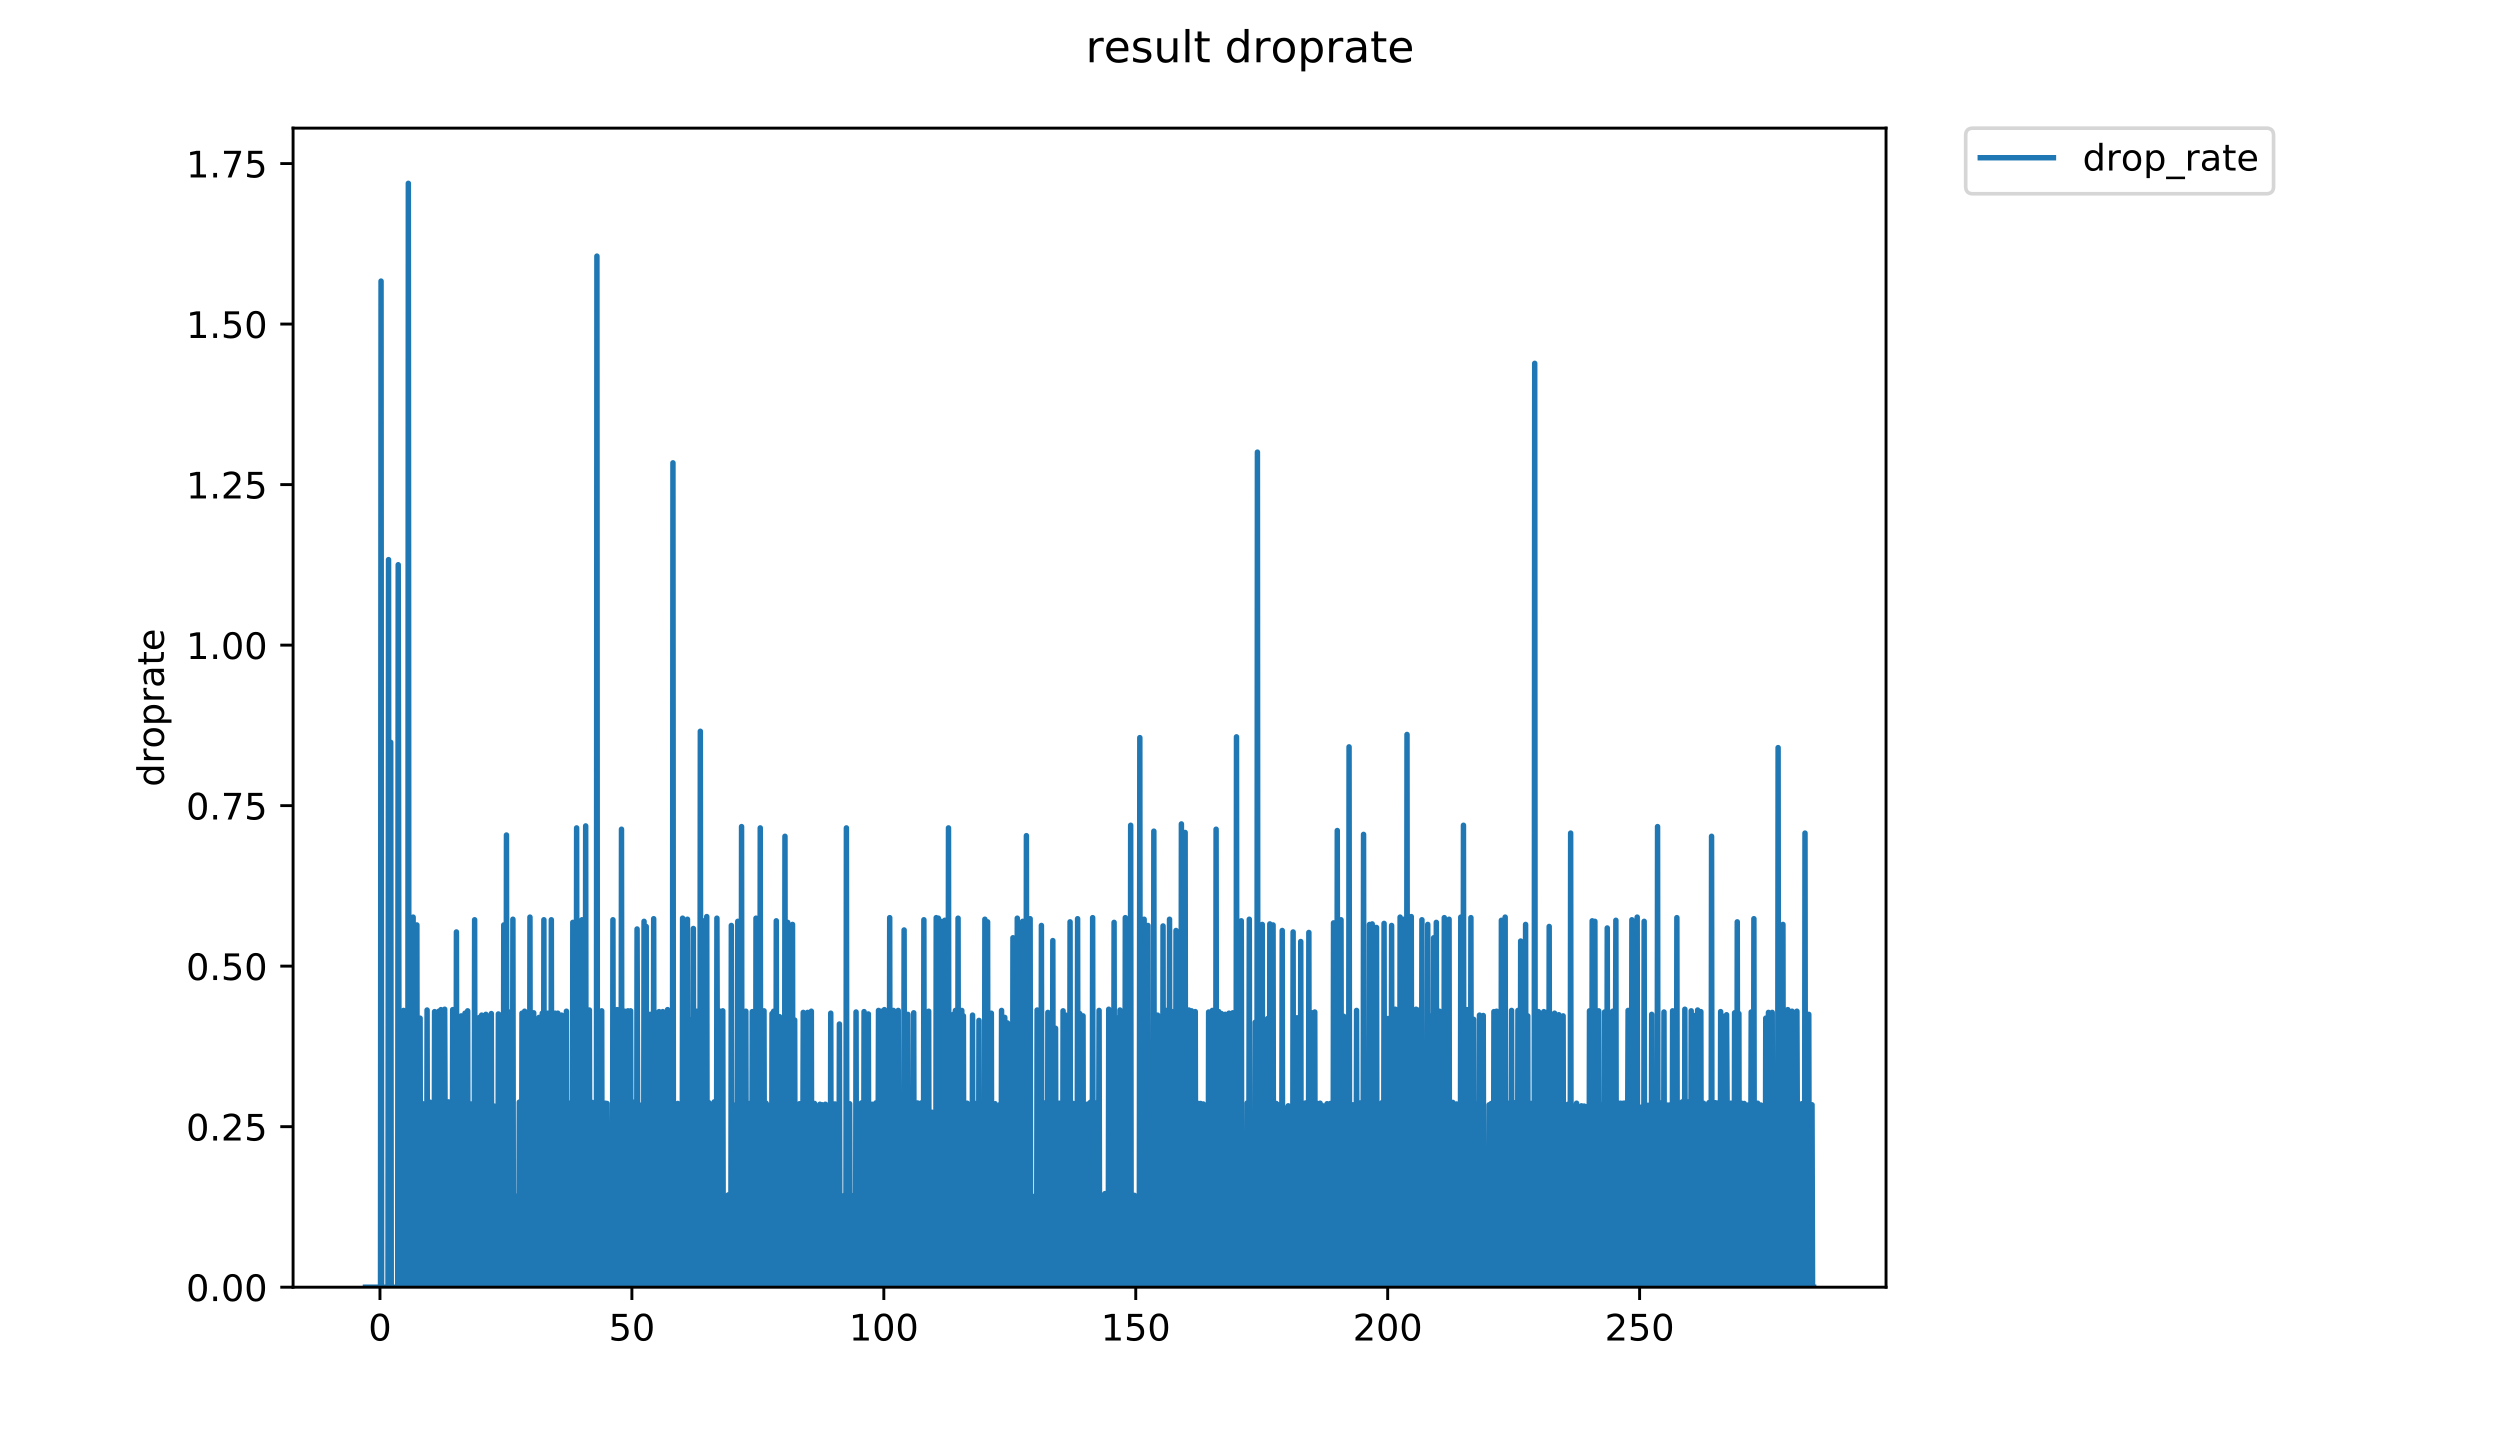 <?xml version="1.0" encoding="utf-8" standalone="no"?>
<!DOCTYPE svg PUBLIC "-//W3C//DTD SVG 1.1//EN"
  "http://www.w3.org/Graphics/SVG/1.1/DTD/svg11.dtd">
<!-- Created with matplotlib (https://matplotlib.org/) -->
<svg height="396pt" version="1.1" viewBox="0 0 684 396" width="684pt" xmlns="http://www.w3.org/2000/svg" xmlns:xlink="http://www.w3.org/1999/xlink">
 <defs>
  <style type="text/css">
*{stroke-linecap:butt;stroke-linejoin:round;}
  </style>
 </defs>
 <g id="figure_1">
  <g id="patch_1">
   <path d="M 0 396 
L 684 396 
L 684 0 
L 0 0 
z
" style="fill:#ffffff;"/>
  </g>
  <g id="axes_1">
   <g id="patch_2">
    <path d="M 80.186 352.174 
L 516.019 352.174 
L 516.019 35.062 
L 80.186 35.062 
z
" style="fill:#ffffff;"/>
   </g>
   <g id="matplotlib.axis_1">
    <g id="xtick_1">
     <g id="line2d_1">
      <defs>
       <path d="M 0 0 
L 0 3.5 
" id="m724839c7b9" style="stroke:#000000;stroke-width:0.8;"/>
      </defs>
      <g>
       <use style="stroke:#000000;stroke-width:0.8;" x="103.959" xlink:href="#m724839c7b9" y="352.174"/>
      </g>
     </g>
     <g id="text_1">
      <!-- 0 -->
      <defs>
       <path d="M 31.781 66.406 
Q 24.172 66.406 20.328 58.906 
Q 16.5 51.422 16.5 36.375 
Q 16.5 21.391 20.328 13.891 
Q 24.172 6.391 31.781 6.391 
Q 39.453 6.391 43.281 13.891 
Q 47.125 21.391 47.125 36.375 
Q 47.125 51.422 43.281 58.906 
Q 39.453 66.406 31.781 66.406 
z
M 31.781 74.219 
Q 44.047 74.219 50.516 64.516 
Q 56.984 54.828 56.984 36.375 
Q 56.984 17.969 50.516 8.266 
Q 44.047 -1.422 31.781 -1.422 
Q 19.531 -1.422 13.062 8.266 
Q 6.594 17.969 6.594 36.375 
Q 6.594 54.828 13.062 64.516 
Q 19.531 74.219 31.781 74.219 
z
" id="DejaVuSans-48"/>
      </defs>
      <g transform="translate(100.778 366.773)scale(0.1 -0.1)">
       <use xlink:href="#DejaVuSans-48"/>
      </g>
     </g>
    </g>
    <g id="xtick_2">
     <g id="line2d_2">
      <g>
       <use style="stroke:#000000;stroke-width:0.8;" x="172.886" xlink:href="#m724839c7b9" y="352.174"/>
      </g>
     </g>
     <g id="text_2">
      <!-- 50 -->
      <defs>
       <path d="M 10.797 72.906 
L 49.516 72.906 
L 49.516 64.594 
L 19.828 64.594 
L 19.828 46.734 
Q 21.969 47.469 24.109 47.828 
Q 26.266 48.188 28.422 48.188 
Q 40.625 48.188 47.75 41.5 
Q 54.891 34.812 54.891 23.391 
Q 54.891 11.625 47.562 5.094 
Q 40.234 -1.422 26.906 -1.422 
Q 22.312 -1.422 17.547 -0.641 
Q 12.797 0.141 7.719 1.703 
L 7.719 11.625 
Q 12.109 9.234 16.797 8.062 
Q 21.484 6.891 26.703 6.891 
Q 35.156 6.891 40.078 11.328 
Q 45.016 15.766 45.016 23.391 
Q 45.016 31 40.078 35.438 
Q 35.156 39.891 26.703 39.891 
Q 22.75 39.891 18.812 39.016 
Q 14.891 38.141 10.797 36.281 
z
" id="DejaVuSans-53"/>
      </defs>
      <g transform="translate(166.524 366.773)scale(0.1 -0.1)">
       <use xlink:href="#DejaVuSans-53"/>
       <use x="63.623" xlink:href="#DejaVuSans-48"/>
      </g>
     </g>
    </g>
    <g id="xtick_3">
     <g id="line2d_3">
      <g>
       <use style="stroke:#000000;stroke-width:0.8;" x="241.814" xlink:href="#m724839c7b9" y="352.174"/>
      </g>
     </g>
     <g id="text_3">
      <!-- 100 -->
      <defs>
       <path d="M 12.406 8.297 
L 28.516 8.297 
L 28.516 63.922 
L 10.984 60.406 
L 10.984 69.391 
L 28.422 72.906 
L 38.281 72.906 
L 38.281 8.297 
L 54.391 8.297 
L 54.391 0 
L 12.406 0 
z
" id="DejaVuSans-49"/>
      </defs>
      <g transform="translate(232.27 366.773)scale(0.1 -0.1)">
       <use xlink:href="#DejaVuSans-49"/>
       <use x="63.623" xlink:href="#DejaVuSans-48"/>
       <use x="127.246" xlink:href="#DejaVuSans-48"/>
      </g>
     </g>
    </g>
    <g id="xtick_4">
     <g id="line2d_4">
      <g>
       <use style="stroke:#000000;stroke-width:0.8;" x="310.741" xlink:href="#m724839c7b9" y="352.174"/>
      </g>
     </g>
     <g id="text_4">
      <!-- 150 -->
      <g transform="translate(301.197 366.773)scale(0.1 -0.1)">
       <use xlink:href="#DejaVuSans-49"/>
       <use x="63.623" xlink:href="#DejaVuSans-53"/>
       <use x="127.246" xlink:href="#DejaVuSans-48"/>
      </g>
     </g>
    </g>
    <g id="xtick_5">
     <g id="line2d_5">
      <g>
       <use style="stroke:#000000;stroke-width:0.8;" x="379.669" xlink:href="#m724839c7b9" y="352.174"/>
      </g>
     </g>
     <g id="text_5">
      <!-- 200 -->
      <defs>
       <path d="M 19.188 8.297 
L 53.609 8.297 
L 53.609 0 
L 7.328 0 
L 7.328 8.297 
Q 12.938 14.109 22.625 23.891 
Q 32.328 33.688 34.812 36.531 
Q 39.547 41.844 41.422 45.531 
Q 43.312 49.219 43.312 52.781 
Q 43.312 58.594 39.234 62.25 
Q 35.156 65.922 28.609 65.922 
Q 23.969 65.922 18.812 64.312 
Q 13.672 62.703 7.812 59.422 
L 7.812 69.391 
Q 13.766 71.781 18.938 73 
Q 24.125 74.219 28.422 74.219 
Q 39.75 74.219 46.484 68.547 
Q 53.219 62.891 53.219 53.422 
Q 53.219 48.922 51.531 44.891 
Q 49.859 40.875 45.406 35.406 
Q 44.188 33.984 37.641 27.219 
Q 31.109 20.453 19.188 8.297 
z
" id="DejaVuSans-50"/>
      </defs>
      <g transform="translate(370.125 366.773)scale(0.1 -0.1)">
       <use xlink:href="#DejaVuSans-50"/>
       <use x="63.623" xlink:href="#DejaVuSans-48"/>
       <use x="127.246" xlink:href="#DejaVuSans-48"/>
      </g>
     </g>
    </g>
    <g id="xtick_6">
     <g id="line2d_6">
      <g>
       <use style="stroke:#000000;stroke-width:0.8;" x="448.596" xlink:href="#m724839c7b9" y="352.174"/>
      </g>
     </g>
     <g id="text_6">
      <!-- 250 -->
      <g transform="translate(439.052 366.773)scale(0.1 -0.1)">
       <use xlink:href="#DejaVuSans-50"/>
       <use x="63.623" xlink:href="#DejaVuSans-53"/>
       <use x="127.246" xlink:href="#DejaVuSans-48"/>
      </g>
     </g>
    </g>
   </g>
   <g id="matplotlib.axis_2">
    <g id="ytick_1">
     <g id="line2d_7">
      <defs>
       <path d="M 0 0 
L -3.5 0 
" id="mb922d9ed44" style="stroke:#000000;stroke-width:0.8;"/>
      </defs>
      <g>
       <use style="stroke:#000000;stroke-width:0.8;" x="80.186" xlink:href="#mb922d9ed44" y="352.174"/>
      </g>
     </g>
     <g id="text_7">
      <!-- 0.00 -->
      <defs>
       <path d="M 10.688 12.406 
L 21 12.406 
L 21 0 
L 10.688 0 
z
" id="DejaVuSans-46"/>
      </defs>
      <g transform="translate(50.92 355.973)scale(0.1 -0.1)">
       <use xlink:href="#DejaVuSans-48"/>
       <use x="63.623" xlink:href="#DejaVuSans-46"/>
       <use x="95.41" xlink:href="#DejaVuSans-48"/>
       <use x="159.033" xlink:href="#DejaVuSans-48"/>
      </g>
     </g>
    </g>
    <g id="ytick_2">
     <g id="line2d_8">
      <g>
       <use style="stroke:#000000;stroke-width:0.8;" x="80.186" xlink:href="#mb922d9ed44" y="308.257"/>
      </g>
     </g>
     <g id="text_8">
      <!-- 0.25 -->
      <g transform="translate(50.92 312.056)scale(0.1 -0.1)">
       <use xlink:href="#DejaVuSans-48"/>
       <use x="63.623" xlink:href="#DejaVuSans-46"/>
       <use x="95.41" xlink:href="#DejaVuSans-50"/>
       <use x="159.033" xlink:href="#DejaVuSans-53"/>
      </g>
     </g>
    </g>
    <g id="ytick_3">
     <g id="line2d_9">
      <g>
       <use style="stroke:#000000;stroke-width:0.8;" x="80.186" xlink:href="#mb922d9ed44" y="264.339"/>
      </g>
     </g>
     <g id="text_9">
      <!-- 0.50 -->
      <g transform="translate(50.92 268.138)scale(0.1 -0.1)">
       <use xlink:href="#DejaVuSans-48"/>
       <use x="63.623" xlink:href="#DejaVuSans-46"/>
       <use x="95.41" xlink:href="#DejaVuSans-53"/>
       <use x="159.033" xlink:href="#DejaVuSans-48"/>
      </g>
     </g>
    </g>
    <g id="ytick_4">
     <g id="line2d_10">
      <g>
       <use style="stroke:#000000;stroke-width:0.8;" x="80.186" xlink:href="#mb922d9ed44" y="220.422"/>
      </g>
     </g>
     <g id="text_10">
      <!-- 0.75 -->
      <defs>
       <path d="M 8.203 72.906 
L 55.078 72.906 
L 55.078 68.703 
L 28.609 0 
L 18.312 0 
L 43.219 64.594 
L 8.203 64.594 
z
" id="DejaVuSans-55"/>
      </defs>
      <g transform="translate(50.92 224.221)scale(0.1 -0.1)">
       <use xlink:href="#DejaVuSans-48"/>
       <use x="63.623" xlink:href="#DejaVuSans-46"/>
       <use x="95.41" xlink:href="#DejaVuSans-55"/>
       <use x="159.033" xlink:href="#DejaVuSans-53"/>
      </g>
     </g>
    </g>
    <g id="ytick_5">
     <g id="line2d_11">
      <g>
       <use style="stroke:#000000;stroke-width:0.8;" x="80.186" xlink:href="#mb922d9ed44" y="176.504"/>
      </g>
     </g>
     <g id="text_11">
      <!-- 1.00 -->
      <g transform="translate(50.92 180.304)scale(0.1 -0.1)">
       <use xlink:href="#DejaVuSans-49"/>
       <use x="63.623" xlink:href="#DejaVuSans-46"/>
       <use x="95.41" xlink:href="#DejaVuSans-48"/>
       <use x="159.033" xlink:href="#DejaVuSans-48"/>
      </g>
     </g>
    </g>
    <g id="ytick_6">
     <g id="line2d_12">
      <g>
       <use style="stroke:#000000;stroke-width:0.8;" x="80.186" xlink:href="#mb922d9ed44" y="132.587"/>
      </g>
     </g>
     <g id="text_12">
      <!-- 1.25 -->
      <g transform="translate(50.92 136.386)scale(0.1 -0.1)">
       <use xlink:href="#DejaVuSans-49"/>
       <use x="63.623" xlink:href="#DejaVuSans-46"/>
       <use x="95.41" xlink:href="#DejaVuSans-50"/>
       <use x="159.033" xlink:href="#DejaVuSans-53"/>
      </g>
     </g>
    </g>
    <g id="ytick_7">
     <g id="line2d_13">
      <g>
       <use style="stroke:#000000;stroke-width:0.8;" x="80.186" xlink:href="#mb922d9ed44" y="88.669"/>
      </g>
     </g>
     <g id="text_13">
      <!-- 1.50 -->
      <g transform="translate(50.92 92.469)scale(0.1 -0.1)">
       <use xlink:href="#DejaVuSans-49"/>
       <use x="63.623" xlink:href="#DejaVuSans-46"/>
       <use x="95.41" xlink:href="#DejaVuSans-53"/>
       <use x="159.033" xlink:href="#DejaVuSans-48"/>
      </g>
     </g>
    </g>
    <g id="ytick_8">
     <g id="line2d_14">
      <g>
       <use style="stroke:#000000;stroke-width:0.8;" x="80.186" xlink:href="#mb922d9ed44" y="44.752"/>
      </g>
     </g>
     <g id="text_14">
      <!-- 1.75 -->
      <g transform="translate(50.92 48.551)scale(0.1 -0.1)">
       <use xlink:href="#DejaVuSans-49"/>
       <use x="63.623" xlink:href="#DejaVuSans-46"/>
       <use x="95.41" xlink:href="#DejaVuSans-55"/>
       <use x="159.033" xlink:href="#DejaVuSans-53"/>
      </g>
     </g>
    </g>
    <g id="text_15">
     <!-- droprate -->
     <defs>
      <path d="M 45.406 46.391 
L 45.406 75.984 
L 54.391 75.984 
L 54.391 0 
L 45.406 0 
L 45.406 8.203 
Q 42.578 3.328 38.25 0.953 
Q 33.938 -1.422 27.875 -1.422 
Q 17.969 -1.422 11.734 6.484 
Q 5.516 14.406 5.516 27.297 
Q 5.516 40.188 11.734 48.094 
Q 17.969 56 27.875 56 
Q 33.938 56 38.25 53.625 
Q 42.578 51.266 45.406 46.391 
z
M 14.797 27.297 
Q 14.797 17.391 18.875 11.75 
Q 22.953 6.109 30.078 6.109 
Q 37.203 6.109 41.297 11.75 
Q 45.406 17.391 45.406 27.297 
Q 45.406 37.203 41.297 42.844 
Q 37.203 48.484 30.078 48.484 
Q 22.953 48.484 18.875 42.844 
Q 14.797 37.203 14.797 27.297 
z
" id="DejaVuSans-100"/>
      <path d="M 41.109 46.297 
Q 39.594 47.172 37.812 47.578 
Q 36.031 48 33.891 48 
Q 26.266 48 22.188 43.047 
Q 18.109 38.094 18.109 28.812 
L 18.109 0 
L 9.078 0 
L 9.078 54.688 
L 18.109 54.688 
L 18.109 46.188 
Q 20.953 51.172 25.484 53.578 
Q 30.031 56 36.531 56 
Q 37.453 56 38.578 55.875 
Q 39.703 55.766 41.062 55.516 
z
" id="DejaVuSans-114"/>
      <path d="M 30.609 48.391 
Q 23.391 48.391 19.188 42.75 
Q 14.984 37.109 14.984 27.297 
Q 14.984 17.484 19.156 11.844 
Q 23.344 6.203 30.609 6.203 
Q 37.797 6.203 41.984 11.859 
Q 46.188 17.531 46.188 27.297 
Q 46.188 37.016 41.984 42.703 
Q 37.797 48.391 30.609 48.391 
z
M 30.609 56 
Q 42.328 56 49.016 48.375 
Q 55.719 40.766 55.719 27.297 
Q 55.719 13.875 49.016 6.219 
Q 42.328 -1.422 30.609 -1.422 
Q 18.844 -1.422 12.172 6.219 
Q 5.516 13.875 5.516 27.297 
Q 5.516 40.766 12.172 48.375 
Q 18.844 56 30.609 56 
z
" id="DejaVuSans-111"/>
      <path d="M 18.109 8.203 
L 18.109 -20.797 
L 9.078 -20.797 
L 9.078 54.688 
L 18.109 54.688 
L 18.109 46.391 
Q 20.953 51.266 25.266 53.625 
Q 29.594 56 35.594 56 
Q 45.562 56 51.781 48.094 
Q 58.016 40.188 58.016 27.297 
Q 58.016 14.406 51.781 6.484 
Q 45.562 -1.422 35.594 -1.422 
Q 29.594 -1.422 25.266 0.953 
Q 20.953 3.328 18.109 8.203 
z
M 48.688 27.297 
Q 48.688 37.203 44.609 42.844 
Q 40.531 48.484 33.406 48.484 
Q 26.266 48.484 22.188 42.844 
Q 18.109 37.203 18.109 27.297 
Q 18.109 17.391 22.188 11.75 
Q 26.266 6.109 33.406 6.109 
Q 40.531 6.109 44.609 11.75 
Q 48.688 17.391 48.688 27.297 
z
" id="DejaVuSans-112"/>
      <path d="M 34.281 27.484 
Q 23.391 27.484 19.188 25 
Q 14.984 22.516 14.984 16.5 
Q 14.984 11.719 18.141 8.906 
Q 21.297 6.109 26.703 6.109 
Q 34.188 6.109 38.703 11.406 
Q 43.219 16.703 43.219 25.484 
L 43.219 27.484 
z
M 52.203 31.203 
L 52.203 0 
L 43.219 0 
L 43.219 8.297 
Q 40.141 3.328 35.547 0.953 
Q 30.953 -1.422 24.312 -1.422 
Q 15.922 -1.422 10.953 3.297 
Q 6 8.016 6 15.922 
Q 6 25.141 12.172 29.828 
Q 18.359 34.516 30.609 34.516 
L 43.219 34.516 
L 43.219 35.406 
Q 43.219 41.609 39.141 45 
Q 35.062 48.391 27.688 48.391 
Q 23 48.391 18.547 47.266 
Q 14.109 46.141 10.016 43.891 
L 10.016 52.203 
Q 14.938 54.109 19.578 55.047 
Q 24.219 56 28.609 56 
Q 40.484 56 46.344 49.844 
Q 52.203 43.703 52.203 31.203 
z
" id="DejaVuSans-97"/>
      <path d="M 18.312 70.219 
L 18.312 54.688 
L 36.812 54.688 
L 36.812 47.703 
L 18.312 47.703 
L 18.312 18.016 
Q 18.312 11.328 20.141 9.422 
Q 21.969 7.516 27.594 7.516 
L 36.812 7.516 
L 36.812 0 
L 27.594 0 
Q 17.188 0 13.234 3.875 
Q 9.281 7.766 9.281 18.016 
L 9.281 47.703 
L 2.688 47.703 
L 2.688 54.688 
L 9.281 54.688 
L 9.281 70.219 
z
" id="DejaVuSans-116"/>
      <path d="M 56.203 29.594 
L 56.203 25.203 
L 14.891 25.203 
Q 15.484 15.922 20.484 11.062 
Q 25.484 6.203 34.422 6.203 
Q 39.594 6.203 44.453 7.469 
Q 49.312 8.734 54.109 11.281 
L 54.109 2.781 
Q 49.266 0.734 44.188 -0.344 
Q 39.109 -1.422 33.891 -1.422 
Q 20.797 -1.422 13.156 6.188 
Q 5.516 13.812 5.516 26.812 
Q 5.516 40.234 12.766 48.109 
Q 20.016 56 32.328 56 
Q 43.359 56 49.781 48.891 
Q 56.203 41.797 56.203 29.594 
z
M 47.219 32.234 
Q 47.125 39.594 43.094 43.984 
Q 39.062 48.391 32.422 48.391 
Q 24.906 48.391 20.391 44.141 
Q 15.875 39.891 15.188 32.172 
z
" id="DejaVuSans-101"/>
     </defs>
     <g transform="translate(44.841 215.236)rotate(-90)scale(0.1 -0.1)">
      <use xlink:href="#DejaVuSans-100"/>
      <use x="63.477" xlink:href="#DejaVuSans-114"/>
      <use x="104.559" xlink:href="#DejaVuSans-111"/>
      <use x="165.74" xlink:href="#DejaVuSans-112"/>
      <use x="229.217" xlink:href="#DejaVuSans-114"/>
      <use x="270.33" xlink:href="#DejaVuSans-97"/>
      <use x="331.609" xlink:href="#DejaVuSans-116"/>
      <use x="370.818" xlink:href="#DejaVuSans-101"/>
     </g>
    </g>
   </g>
   <g id="line2d_15">
    <path clip-path="url(#p7c4f1bf095)" d="M 99.997 352.174 
L 104.11 352.174 
L 104.255 76.908 
L 104.402 352.174 
L 106.158 352.174 
L 106.305 153.115 
L 106.453 352.174 
L 106.748 352.174 
L 106.896 203.091 
L 107.041 352.174 
L 108.806 352.174 
L 108.954 154.515 
L 109.25 352.174 
L 110.27 352.174 
L 110.416 276.454 
L 110.561 352.174 
L 110.996 352.174 
L 111.143 327.078 
L 111.288 352.174 
L 111.433 301.549 
L 111.578 352.174 
L 111.722 50.163 
L 111.872 302.759 
L 112.016 352.174 
L 112.887 352.174 
L 113.032 250.924 
L 113.177 352.174 
L 113.907 352.174 
L 114.055 253.066 
L 114.201 352.174 
L 114.79 352.174 
L 114.94 278.57 
L 115.088 352.174 
L 115.534 352.174 
L 115.681 301.983 
L 115.828 352.174 
L 116.264 352.174 
L 116.411 327.114 
L 116.559 352.174 
L 116.706 352.174 
L 116.851 276.345 
L 116.997 352.174 
L 117.434 352.174 
L 117.579 301.549 
L 117.724 352.174 
L 118.021 352.174 
L 118.166 327.114 
L 118.312 352.174 
L 118.457 301.549 
L 118.605 352.174 
L 118.755 352.174 
L 118.901 276.779 
L 119.045 352.174 
L 119.191 352.174 
L 119.337 302.054 
L 119.483 352.174 
L 119.628 326.934 
L 119.773 352.174 
L 119.918 352.174 
L 120.063 276.671 
L 120.208 352.174 
L 120.498 352.174 
L 120.643 276.236 
L 120.788 352.174 
L 121.519 352.174 
L 121.663 276.127 
L 121.953 352.174 
L 122.54 352.174 
L 122.685 301.476 
L 122.834 352.174 
L 123.268 352.174 
L 123.416 327.221 
L 123.561 352.174 
L 123.706 352.174 
L 123.851 276.236 
L 123.997 352.174 
L 124.435 352.174 
L 124.58 326.862 
L 124.725 352.174 
L 124.877 254.985 
L 125.022 352.174 
L 126.046 352.174 
L 126.195 277.947 
L 126.346 352.174 
L 127.078 352.174 
L 127.225 277.208 
L 127.37 352.174 
L 127.808 352.174 
L 127.953 276.563 
L 128.099 352.174 
L 128.394 352.174 
L 128.54 301.983 
L 128.69 352.174 
L 128.982 352.174 
L 129.128 302.054 
L 129.273 352.174 
L 129.714 352.174 
L 129.859 251.648 
L 130.005 352.174 
L 131.038 352.174 
L 131.187 278.363 
L 131.332 352.174 
L 131.623 352.174 
L 131.771 277.738 
L 131.917 352.174 
L 132.062 352.174 
L 132.207 301.694 
L 132.497 352.174 
L 132.787 352.174 
L 132.934 277.527 
L 133.08 301.983 
L 133.23 352.174 
L 133.836 352.174 
L 133.983 302.339 
L 134.132 352.174 
L 134.278 352.174 
L 134.425 277.315 
L 134.576 352.174 
L 135.025 352.174 
L 135.173 302.62 
L 135.32 352.174 
L 135.765 352.174 
L 135.912 327.432 
L 136.06 352.174 
L 136.207 352.174 
L 136.354 277.421 
L 136.502 352.174 
L 136.946 352.174 
L 137.093 277.738 
L 137.242 352.174 
L 137.682 352.174 
L 137.829 253.066 
L 137.978 352.174 
L 138.42 352.174 
L 138.568 228.463 
L 138.718 352.174 
L 139.453 352.174 
L 139.599 276.887 
L 139.744 352.174 
L 140.184 352.174 
L 140.33 251.504 
L 140.475 352.174 
L 141.203 352.174 
L 141.35 327.256 
L 141.499 327.536 
L 141.648 352.174 
L 141.939 352.174 
L 142.084 301.549 
L 142.376 352.174 
L 142.666 352.174 
L 142.813 277.208 
L 142.958 352.174 
L 143.394 352.174 
L 143.54 276.671 
L 143.685 352.174 
L 143.976 352.174 
L 144.122 301.983 
L 144.269 352.174 
L 144.85 352.174 
L 144.995 250.924 
L 145.143 352.174 
L 145.871 352.174 
L 146.018 277.102 
L 146.164 352.174 
L 146.889 352.174 
L 147.039 302.898 
L 147.185 352.174 
L 147.332 352.174 
L 147.481 278.363 
L 147.628 352.174 
L 148.219 352.174 
L 148.365 277.208 
L 148.51 352.174 
L 148.661 352.174 
L 148.806 251.648 
L 148.952 352.174 
L 149.68 352.174 
L 149.827 277.208 
L 149.973 352.174 
L 150.7 352.174 
L 150.846 251.648 
L 150.992 352.174 
L 151.736 352.174 
L 151.883 277.208 
L 152.03 352.174 
L 152.474 352.174 
L 152.621 277.208 
L 152.769 352.174 
L 153.506 352.174 
L 153.653 277.738 
L 153.8 352.174 
L 154.096 352.174 
L 154.244 302.55 
L 154.39 352.174 
L 154.829 352.174 
L 154.975 276.671 
L 155.12 352.174 
L 155.702 352.174 
L 155.848 301.839 
L 155.993 352.174 
L 156.574 352.174 
L 156.721 252.362 
L 157.028 352.174 
L 157.618 352.174 
L 157.763 226.516 
L 157.911 352.174 
L 158.202 352.174 
L 158.348 326.97 
L 158.493 327.007 
L 158.638 352.174 
L 159.075 352.174 
L 159.221 251.648 
L 159.369 352.174 
L 160.095 352.174 
L 160.241 225.975 
L 160.386 352.174 
L 161.115 352.174 
L 161.26 276.345 
L 161.406 352.174 
L 161.702 352.174 
L 161.992 301.622 
L 162.141 352.174 
L 162.44 352.174 
L 162.585 301.839 
L 162.73 352.174 
L 163.168 352.174 
L 163.314 70.077 
L 163.461 352.174 
L 164.483 352.174 
L 164.628 276.563 
L 164.774 352.174 
L 165.359 352.174 
L 165.65 301.839 
L 165.795 352.174 
L 165.941 352.174 
L 166.087 301.911 
L 166.381 352.174 
L 166.526 352.174 
L 166.671 326.934 
L 166.816 352.174 
L 166.965 352.174 
L 167.113 327.536 
L 167.259 352.174 
L 167.553 352.174 
L 167.698 251.648 
L 167.843 352.174 
L 168.281 352.174 
L 168.426 301.767 
L 168.571 352.174 
L 168.716 352.174 
L 168.861 276.236 
L 169.007 352.174 
L 169.16 352.174 
L 169.307 277.527 
L 169.455 352.174 
L 169.892 352.174 
L 170.039 226.875 
L 170.189 352.174 
L 170.632 352.174 
L 170.777 327.007 
L 170.923 276.671 
L 171.071 352.174 
L 171.654 352.174 
L 171.8 276.563 
L 171.946 352.174 
L 172.391 352.174 
L 172.536 276.563 
L 172.681 352.174 
L 172.97 352.174 
L 173.12 303.173 
L 173.267 352.174 
L 173.557 301.549 
L 173.702 352.174 
L 174.153 352.174 
L 174.302 254.171 
L 174.597 352.174 
L 174.887 352.174 
L 175.035 302.339 
L 175.18 352.174 
L 175.621 352.174 
L 175.773 303.714 
L 175.92 352.174 
L 176.065 352.174 
L 176.211 252.077 
L 176.357 352.174 
L 176.653 352.174 
L 176.802 253.483 
L 176.947 352.174 
L 177.677 352.174 
L 177.824 277.527 
L 177.969 352.174 
L 178.702 352.174 
L 178.847 251.359 
L 178.993 352.174 
L 179.43 352.174 
L 179.577 302.126 
L 179.869 352.174 
L 180.169 352.174 
L 180.314 276.779 
L 180.461 352.174 
L 180.754 352.174 
L 180.903 327.467 
L 181.048 352.174 
L 181.194 352.174 
L 181.34 276.779 
L 181.485 352.174 
L 181.775 352.174 
L 181.92 301.839 
L 182.067 352.174 
L 182.503 352.174 
L 182.648 276.236 
L 182.794 352.174 
L 183.528 352.174 
L 183.676 327.397 
L 183.824 352.174 
L 183.969 352.174 
L 184.118 126.635 
L 184.263 352.174 
L 185.289 352.174 
L 185.434 301.911 
L 185.58 352.174 
L 185.729 303.036 
L 185.876 352.174 
L 186.323 352.174 
L 186.468 326.898 
L 186.613 352.174 
L 186.758 251.215 
L 186.904 352.174 
L 187.942 352.174 
L 188.088 251.504 
L 188.233 352.174 
L 188.675 352.174 
L 188.826 278.978 
L 188.972 352.174 
L 189.408 352.174 
L 189.558 327.571 
L 189.707 254.035 
L 189.853 352.174 
L 190.441 352.174 
L 190.586 276.671 
L 190.731 352.174 
L 191.466 352.174 
L 191.611 200.079 
L 191.758 352.174 
L 192.492 352.174 
L 192.638 251.935 
L 192.783 352.174 
L 193.221 352.174 
L 193.366 250.777 
L 193.511 352.174 
L 193.802 352.174 
L 193.947 301.694 
L 194.092 352.174 
L 194.531 352.174 
L 194.679 302.55 
L 194.824 352.174 
L 195.262 352.174 
L 195.407 301.476 
L 195.553 352.174 
L 196.001 352.174 
L 196.146 251.215 
L 196.437 352.174 
L 196.583 352.174 
L 196.728 276.563 
L 196.875 352.174 
L 197.021 352.174 
L 197.168 327.221 
L 197.315 352.174 
L 197.606 352.174 
L 197.751 276.563 
L 197.897 352.174 
L 198.478 352.174 
L 198.628 327.571 
L 198.778 327.809 
L 198.925 352.174 
L 199.071 352.174 
L 199.216 326.934 
L 199.363 327.114 
L 199.508 352.174 
L 199.945 352.174 
L 200.093 253.205 
L 200.239 352.174 
L 200.976 352.174 
L 201.123 302.339 
L 201.272 352.174 
L 201.566 352.174 
L 201.714 327.256 
L 201.86 252.077 
L 202.011 352.174 
L 202.744 352.174 
L 202.89 226.156 
L 203.035 352.174 
L 203.919 352.174 
L 204.064 276.671 
L 204.209 352.174 
L 204.941 352.174 
L 205.087 301.911 
L 205.232 352.174 
L 205.675 352.174 
L 205.82 276.779 
L 205.966 352.174 
L 206.695 352.174 
L 206.84 251.215 
L 207.131 352.174 
L 207.277 352.174 
L 207.421 301.622 
L 207.567 352.174 
L 207.858 352.174 
L 208.004 226.516 
L 208.151 352.174 
L 208.887 352.174 
L 209.033 276.563 
L 209.178 352.174 
L 209.467 352.174 
L 209.613 301.839 
L 209.761 352.174 
L 210.348 352.174 
L 210.496 302.48 
L 210.641 352.174 
L 211.081 352.174 
L 211.228 277.315 
L 211.374 352.174 
L 211.518 352.174 
L 211.664 276.671 
L 211.812 352.174 
L 212.248 352.174 
L 212.394 251.935 
L 212.54 352.174 
L 213.133 352.174 
L 213.282 278.156 
L 213.428 352.174 
L 214.17 352.174 
L 214.322 327.944 
L 214.467 352.174 
L 214.617 352.174 
L 214.765 228.811 
L 214.912 352.174 
L 215.36 352.174 
L 215.507 252.362 
L 215.654 352.174 
L 215.948 352.174 
L 216.093 301.767 
L 216.239 326.898 
L 216.391 303.847 
L 216.537 352.174 
L 216.683 352.174 
L 216.832 252.926 
L 216.978 352.174 
L 217.274 352.174 
L 217.424 279.08 
L 217.569 352.174 
L 218.154 352.174 
L 218.301 327.15 
L 218.446 352.174 
L 218.738 301.983 
L 218.884 352.174 
L 219.473 352.174 
L 219.62 327.327 
L 219.766 276.995 
L 219.917 352.174 
L 220.211 352.174 
L 220.358 327.15 
L 220.507 352.174 
L 220.656 327.673 
L 220.806 352.174 
L 220.952 276.995 
L 221.099 352.174 
L 221.837 352.174 
L 221.982 276.671 
L 222.128 352.174 
L 222.719 352.174 
L 222.864 301.911 
L 223.009 352.174 
L 223.154 326.934 
L 223.301 327.078 
L 223.447 352.174 
L 223.746 352.174 
L 223.893 327.292 
L 224.04 352.174 
L 224.186 352.174 
L 224.332 302.126 
L 224.48 352.174 
L 224.778 352.174 
L 224.924 302.268 
L 225.222 352.174 
L 225.668 352.174 
L 225.814 302.126 
L 225.959 352.174 
L 226.4 352.174 
L 226.548 302.409 
L 226.695 352.174 
L 227.145 352.174 
L 227.292 277.208 
L 227.44 352.174 
L 228.033 352.174 
L 228.179 302.054 
L 228.325 352.174 
L 228.472 302.054 
L 228.767 352.174 
L 229.508 352.174 
L 229.661 280.178 
L 229.808 352.174 
L 230.108 352.174 
L 230.254 327.327 
L 230.402 327.221 
L 230.548 352.174 
L 230.842 352.174 
L 230.991 327.605 
L 231.136 326.97 
L 231.283 352.174 
L 231.428 352.174 
L 231.574 226.516 
L 231.721 352.174 
L 232.315 352.174 
L 232.461 301.983 
L 232.607 352.174 
L 232.899 352.174 
L 233.045 327.078 
L 233.192 327.15 
L 233.338 352.174 
L 233.629 352.174 
L 233.775 327.007 
L 233.924 352.174 
L 234.07 352.174 
L 234.216 276.887 
L 234.363 352.174 
L 235.092 352.174 
L 235.239 302.197 
L 235.386 352.174 
L 235.531 352.174 
L 235.677 301.767 
L 235.823 352.174 
L 236.261 352.174 
L 236.407 276.779 
L 236.554 352.174 
L 236.99 352.174 
L 237.135 326.898 
L 237.287 352.174 
L 237.435 352.174 
L 237.582 277.421 
L 237.728 352.174 
L 238.317 352.174 
L 238.609 302.126 
L 238.756 352.174 
L 239.048 352.174 
L 239.195 327.221 
L 239.341 352.174 
L 239.489 352.174 
L 239.635 301.767 
L 239.78 352.174 
L 240.071 352.174 
L 240.216 327.007 
L 240.362 276.454 
L 240.506 352.174 
L 240.945 352.174 
L 241.09 276.671 
L 241.383 352.174 
L 241.821 352.174 
L 241.965 276.236 
L 242.111 352.174 
L 242.546 352.174 
L 242.692 301.767 
L 242.838 352.174 
L 243.275 352.174 
L 243.421 251.069 
L 243.566 352.174 
L 244.15 352.174 
L 244.295 327.007 
L 244.44 276.454 
L 244.585 352.174 
L 245.169 352.174 
L 245.314 326.97 
L 245.461 352.174 
L 245.753 276.454 
L 245.899 352.174 
L 246.481 352.174 
L 246.627 301.767 
L 246.772 352.174 
L 247.215 352.174 
L 247.365 254.444 
L 247.517 352.174 
L 248.246 352.174 
L 248.394 277.527 
L 248.539 352.174 
L 248.83 352.174 
L 249.121 301.767 
L 249.266 352.174 
L 249.702 352.174 
L 249.848 327.007 
L 249.994 277.102 
L 250.14 352.174 
L 250.876 352.174 
L 251.022 301.767 
L 251.314 352.174 
L 251.897 352.174 
L 252.042 301.767 
L 252.188 352.174 
L 252.626 352.174 
L 252.772 251.648 
L 252.917 352.174 
L 253.211 352.174 
L 253.356 301.911 
L 253.648 352.174 
L 253.94 352.174 
L 254.086 276.671 
L 254.232 352.174 
L 254.822 352.174 
L 254.975 304.308 
L 255.129 352.174 
L 255.422 352.174 
L 255.568 327.114 
L 255.714 327.114 
L 255.861 352.174 
L 256.006 352.174 
L 256.151 251.069 
L 256.298 352.174 
L 256.589 352.174 
L 256.734 251.215 
L 256.879 352.174 
L 257.315 352.174 
L 257.462 252.077 
L 257.608 352.174 
L 258.338 352.174 
L 258.484 251.791 
L 258.632 352.174 
L 259.36 352.174 
L 259.506 226.516 
L 259.652 352.174 
L 260.671 352.174 
L 260.819 277.527 
L 260.965 352.174 
L 261.256 352.174 
L 261.401 276.454 
L 261.547 352.174 
L 261.983 352.174 
L 262.128 251.215 
L 262.274 352.174 
L 263.001 352.174 
L 263.146 276.454 
L 263.291 352.174 
L 263.438 352.174 
L 263.586 277.947 
L 263.738 352.174 
L 264.466 352.174 
L 264.612 301.839 
L 264.757 352.174 
L 265.197 352.174 
L 265.346 302.898 
L 265.494 352.174 
L 265.937 352.174 
L 266.085 277.738 
L 266.232 352.174 
L 266.963 352.174 
L 267.109 301.911 
L 267.254 352.174 
L 267.693 352.174 
L 267.843 279.181 
L 267.989 352.174 
L 268.726 352.174 
L 268.873 302.339 
L 269.018 352.174 
L 269.314 352.174 
L 269.46 251.504 
L 269.611 352.174 
L 270.056 352.174 
L 270.203 252.22 
L 270.35 352.174 
L 271.085 352.174 
L 271.232 277.208 
L 271.378 352.174 
L 271.819 352.174 
L 271.967 327.292 
L 272.119 352.174 
L 272.265 301.983 
L 272.559 352.174 
L 272.852 352.174 
L 273.148 302.759 
L 273.296 352.174 
L 273.587 352.174 
L 273.733 302.054 
L 273.881 352.174 
L 274.026 276.454 
L 274.316 352.174 
L 274.757 352.174 
L 274.906 278.363 
L 275.062 352.174 
L 275.508 352.174 
L 275.661 279.882 
L 275.806 352.174 
L 276.248 352.174 
L 276.395 302.268 
L 276.542 352.174 
L 276.989 352.174 
L 277.143 256.572 
L 277.289 352.174 
L 277.734 352.174 
L 277.887 304.111 
L 278.037 303.241 
L 278.182 352.174 
L 278.327 251.215 
L 278.475 352.174 
L 278.912 352.174 
L 279.056 276.236 
L 279.202 352.174 
L 279.646 352.174 
L 279.792 252.077 
L 279.938 352.174 
L 280.676 352.174 
L 280.824 228.637 
L 280.972 352.174 
L 281.7 352.174 
L 281.846 251.359 
L 281.992 352.174 
L 282.869 352.174 
L 283.017 327.327 
L 283.165 327.327 
L 283.314 352.174 
L 283.608 352.174 
L 283.753 276.345 
L 283.899 301.911 
L 284.044 352.174 
L 284.344 352.174 
L 284.634 301.549 
L 284.781 352.174 
L 284.929 253.205 
L 285.076 352.174 
L 285.811 352.174 
L 285.956 301.767 
L 286.108 352.174 
L 286.556 352.174 
L 286.702 276.995 
L 286.848 352.174 
L 287.446 352.174 
L 287.597 327.809 
L 287.745 352.174 
L 287.899 352.174 
L 288.053 257.346 
L 288.199 352.174 
L 288.646 352.174 
L 288.801 281.34 
L 288.949 352.174 
L 289.682 352.174 
L 289.827 301.839 
L 289.973 352.174 
L 290.418 352.174 
L 290.567 302.967 
L 290.712 352.174 
L 290.857 276.563 
L 291.002 352.174 
L 291.441 352.174 
L 291.589 277.738 
L 291.737 352.174 
L 292.622 352.174 
L 292.768 252.22 
L 292.913 352.174 
L 293.505 352.174 
L 293.652 301.911 
L 293.943 352.174 
L 294.239 352.174 
L 294.39 327.809 
L 294.537 327.292 
L 294.685 352.174 
L 294.831 251.359 
L 294.977 352.174 
L 295.274 352.174 
L 295.422 277.315 
L 295.57 352.174 
L 295.72 327.571 
L 295.873 352.174 
L 296.02 327.467 
L 296.168 352.174 
L 296.317 277.947 
L 296.463 352.174 
L 297.054 352.174 
L 297.199 327.114 
L 297.346 352.174 
L 297.492 352.174 
L 297.638 302.054 
L 297.783 352.174 
L 298.22 352.174 
L 298.365 301.549 
L 298.512 352.174 
L 298.805 352.174 
L 298.95 251.069 
L 299.095 352.174 
L 299.677 352.174 
L 299.822 301.767 
L 300.121 352.174 
L 300.42 352.174 
L 300.566 327.007 
L 300.711 276.454 
L 300.861 352.174 
L 301.151 352.174 
L 301.302 327.809 
L 301.45 352.174 
L 301.595 352.174 
L 301.741 327.043 
L 301.887 352.174 
L 302.032 352.174 
L 302.177 326.934 
L 302.324 326.566 
L 302.47 352.174 
L 302.772 352.174 
L 302.917 327.007 
L 303.063 352.174 
L 303.207 352.174 
L 303.352 276.127 
L 303.497 352.174 
L 304.227 352.174 
L 304.375 277.947 
L 304.521 352.174 
L 304.667 352.174 
L 304.814 252.362 
L 304.961 352.174 
L 305.253 352.174 
L 305.403 278.467 
L 305.549 352.174 
L 305.696 352.174 
L 305.84 301.767 
L 305.985 352.174 
L 306.275 352.174 
L 306.42 276.345 
L 306.71 352.174 
L 307.301 352.174 
L 307.445 326.898 
L 307.593 352.174 
L 307.738 352.174 
L 307.883 251.069 
L 308.028 352.174 
L 308.476 352.174 
L 308.621 301.622 
L 308.767 352.174 
L 309.205 352.174 
L 309.352 225.793 
L 309.499 352.174 
L 310.088 352.174 
L 310.234 327.114 
L 310.38 327.043 
L 310.527 352.174 
L 310.966 352.174 
L 311.115 327.536 
L 311.26 352.174 
L 311.413 328.044 
L 311.561 352.174 
L 311.707 352.174 
L 311.854 201.815 
L 312.001 352.174 
L 312.891 352.174 
L 313.036 251.504 
L 313.334 352.174 
L 313.924 352.174 
L 314.072 253.205 
L 314.219 352.174 
L 314.809 352.174 
L 314.959 302.967 
L 315.105 352.174 
L 315.543 352.174 
L 315.69 227.409 
L 315.84 352.174 
L 316.576 352.174 
L 316.724 277.738 
L 316.871 352.174 
L 317.02 352.174 
L 317.169 278.26 
L 317.314 352.174 
L 318.058 352.174 
L 318.207 253.344 
L 318.356 352.174 
L 318.95 352.174 
L 319.096 276.454 
L 319.244 352.174 
L 319.839 352.174 
L 319.984 251.504 
L 320.131 352.174 
L 320.573 352.174 
L 320.718 276.779 
L 320.868 352.174 
L 321.016 327.362 
L 321.162 352.174 
L 321.31 327.362 
L 321.461 352.174 
L 321.61 352.174 
L 321.76 254.58 
L 321.91 352.174 
L 322.35 352.174 
L 322.496 327.043 
L 322.644 352.174 
L 322.789 326.862 
L 322.935 352.174 
L 323.083 352.174 
L 323.229 225.428 
L 323.375 352.174 
L 324.106 352.174 
L 324.254 227.762 
L 324.401 352.174 
L 325.133 352.174 
L 325.278 276.345 
L 325.424 352.174 
L 325.861 352.174 
L 326.006 276.563 
L 326.152 352.174 
L 326.588 352.174 
L 326.733 301.694 
L 326.878 352.174 
L 327.024 276.779 
L 327.17 352.174 
L 327.755 352.174 
L 327.901 301.911 
L 328.191 352.174 
L 328.337 352.174 
L 328.483 301.911 
L 328.629 352.174 
L 329.072 352.174 
L 329.218 302.054 
L 329.364 352.174 
L 329.656 352.174 
L 329.805 302.759 
L 329.952 352.174 
L 330.097 352.174 
L 330.244 327.292 
L 330.389 352.174 
L 330.534 352.174 
L 330.68 276.887 
L 330.826 352.174 
L 331.556 352.174 
L 331.701 276.454 
L 331.847 352.174 
L 332.58 352.174 
L 332.725 226.875 
L 332.871 352.174 
L 333.308 352.174 
L 333.454 276.779 
L 333.602 352.174 
L 334.047 352.174 
L 334.193 277.315 
L 334.486 352.174 
L 335.074 352.174 
L 335.221 277.527 
L 335.368 352.174 
L 336.101 352.174 
L 336.248 277.208 
L 336.394 352.174 
L 337.126 352.174 
L 337.272 277.102 
L 337.42 352.174 
L 338.158 352.174 
L 338.304 201.6 
L 338.45 352.174 
L 339.181 352.174 
L 339.327 276.995 
L 339.473 352.174 
L 339.619 251.935 
L 339.764 352.174 
L 340.642 352.174 
L 340.788 327.007 
L 340.934 352.174 
L 341.079 352.174 
L 341.226 301.767 
L 341.372 352.174 
L 341.52 352.174 
L 341.665 326.934 
L 341.81 251.504 
L 341.957 352.174 
L 342.833 352.174 
L 342.983 327.605 
L 343.135 352.174 
L 343.287 352.174 
L 343.439 279.683 
L 343.588 352.174 
L 343.882 352.174 
L 344.029 123.702 
L 344.175 352.174 
L 345.208 352.174 
L 345.356 252.926 
L 345.506 352.174 
L 345.802 352.174 
L 345.948 302.126 
L 346.095 352.174 
L 346.684 352.174 
L 346.834 278.672 
L 346.979 352.174 
L 347.274 352.174 
L 347.421 252.785 
L 347.57 352.174 
L 348.164 352.174 
L 348.312 253.066 
L 348.464 352.174 
L 349.049 352.174 
L 349.195 301.911 
L 349.341 352.174 
L 349.78 352.174 
L 349.927 302.268 
L 350.077 352.174 
L 350.518 352.174 
L 350.666 327.397 
L 350.816 254.58 
L 350.964 352.174 
L 351.256 352.174 
L 351.406 303.173 
L 351.56 304.438 
L 351.71 352.174 
L 352.311 352.174 
L 352.459 302.55 
L 352.751 352.174 
L 353.347 352.174 
L 353.497 327.571 
L 353.646 352.174 
L 353.797 254.985 
L 353.942 352.174 
L 354.684 352.174 
L 354.833 278.467 
L 354.98 352.174 
L 355.728 352.174 
L 355.884 257.601 
L 356.03 352.174 
L 356.476 352.174 
L 356.622 302.054 
L 356.768 352.174 
L 357.06 352.174 
L 357.206 301.767 
L 357.359 352.174 
L 357.951 352.174 
L 358.103 255.119 
L 358.257 352.174 
L 358.549 352.174 
L 358.695 302.126 
L 358.842 352.174 
L 358.988 277.102 
L 359.281 352.174 
L 359.574 352.174 
L 359.72 276.887 
L 359.865 352.174 
L 360.305 352.174 
L 360.45 301.911 
L 360.597 352.174 
L 361.036 352.174 
L 361.182 301.839 
L 361.328 352.174 
L 361.767 352.174 
L 361.915 302.55 
L 362.066 303.445 
L 362.212 352.174 
L 362.798 352.174 
L 362.945 302.339 
L 363.091 301.983 
L 363.238 352.174 
L 363.831 352.174 
L 363.976 301.911 
L 364.122 352.174 
L 364.706 352.174 
L 364.854 252.503 
L 365.001 352.174 
L 365.293 352.174 
L 365.438 276.454 
L 365.585 352.174 
L 365.732 352.174 
L 365.879 227.231 
L 366.025 352.174 
L 366.756 352.174 
L 366.902 251.648 
L 367.047 352.174 
L 367.488 352.174 
L 367.636 278.052 
L 367.782 352.174 
L 368.22 352.174 
L 368.365 301.694 
L 368.51 301.694 
L 368.806 352.174 
L 368.954 352.174 
L 369.103 204.345 
L 369.25 327.327 
L 369.397 352.174 
L 369.988 352.174 
L 370.135 302.268 
L 370.281 352.174 
L 370.576 352.174 
L 370.722 327.221 
L 370.868 326.934 
L 371.013 352.174 
L 371.158 276.454 
L 371.303 352.174 
L 372.046 352.174 
L 372.191 301.767 
L 372.487 352.174 
L 372.922 352.174 
L 373.07 228.289 
L 373.215 352.174 
L 373.81 352.174 
L 373.961 303.512 
L 374.107 352.174 
L 374.546 352.174 
L 374.694 252.926 
L 374.841 352.174 
L 375.284 352.174 
L 375.433 252.785 
L 375.58 352.174 
L 376.169 352.174 
L 376.318 253.76 
L 376.465 352.174 
L 376.615 253.76 
L 376.768 352.174 
L 377.062 352.174 
L 377.214 328.011 
L 377.363 327.639 
L 377.508 352.174 
L 377.95 352.174 
L 378.095 301.694 
L 378.243 352.174 
L 378.536 352.174 
L 378.683 252.645 
L 378.834 352.174 
L 378.979 352.174 
L 379.124 326.97 
L 379.269 352.174 
L 379.416 352.174 
L 379.567 327.673 
L 379.716 278.672 
L 379.864 352.174 
L 380.155 352.174 
L 380.302 327.327 
L 380.448 352.174 
L 380.593 352.174 
L 380.742 253.205 
L 380.886 352.174 
L 381.618 352.174 
L 381.763 276.127 
L 381.907 352.174 
L 382.488 352.174 
L 382.635 327.186 
L 382.779 352.174 
L 382.925 352.174 
L 383.069 250.924 
L 383.214 352.174 
L 383.507 352.174 
L 383.652 326.97 
L 383.796 352.174 
L 383.941 352.174 
L 384.087 251.504 
L 384.231 352.174 
L 384.81 352.174 
L 384.956 200.952 
L 385.101 352.174 
L 385.982 352.174 
L 386.126 250.777 
L 386.276 352.174 
L 386.711 352.174 
L 386.857 301.911 
L 387.002 352.174 
L 387.291 352.174 
L 387.436 276.127 
L 387.581 352.174 
L 387.725 352.174 
L 387.87 326.825 
L 388.015 352.174 
L 388.161 352.174 
L 388.306 276.345 
L 388.452 352.174 
L 388.889 352.174 
L 389.035 251.648 
L 389.18 352.174 
L 389.469 352.174 
L 389.615 327.043 
L 389.76 326.862 
L 389.904 352.174 
L 390.049 352.174 
L 390.194 326.898 
L 390.339 352.174 
L 390.483 352.174 
L 390.631 252.926 
L 390.776 352.174 
L 391.068 352.174 
L 391.216 277.947 
L 391.361 352.174 
L 392.093 352.174 
L 392.246 256.572 
L 392.392 352.174 
L 392.685 352.174 
L 392.829 326.934 
L 392.977 252.362 
L 393.121 352.174 
L 393.703 352.174 
L 393.848 276.671 
L 393.993 352.174 
L 394.432 352.174 
L 394.579 302.268 
L 394.724 352.174 
L 395.015 352.174 
L 395.159 251.069 
L 395.304 352.174 
L 395.883 352.174 
L 396.029 301.694 
L 396.174 352.174 
L 396.32 352.174 
L 396.466 251.504 
L 396.611 352.174 
L 397.19 352.174 
L 397.481 301.622 
L 397.626 352.174 
L 398.064 352.174 
L 398.209 326.825 
L 398.353 352.174 
L 398.5 302.054 
L 398.644 352.174 
L 399.089 352.174 
L 399.235 302.339 
L 399.38 352.174 
L 399.525 352.174 
L 399.67 250.924 
L 399.817 352.174 
L 400.257 352.174 
L 400.402 225.793 
L 400.548 352.174 
L 401.279 352.174 
L 401.424 276.236 
L 401.568 352.174 
L 402.295 352.174 
L 402.44 251.069 
L 402.585 352.174 
L 403.028 352.174 
L 403.178 278.877 
L 403.329 352.174 
L 403.621 352.174 
L 403.913 302.054 
L 404.059 352.174 
L 404.641 352.174 
L 404.789 277.738 
L 404.937 352.174 
L 405.668 352.174 
L 405.816 277.843 
L 405.966 352.174 
L 406.402 352.174 
L 406.548 326.862 
L 406.693 326.934 
L 406.839 352.174 
L 407.276 352.174 
L 407.423 302.268 
L 407.569 352.174 
L 407.861 352.174 
L 408.007 301.911 
L 408.152 352.174 
L 408.59 352.174 
L 408.736 276.779 
L 408.882 352.174 
L 409.32 352.174 
L 409.465 276.671 
L 409.611 352.174 
L 409.902 352.174 
L 410.047 301.549 
L 410.194 352.174 
L 410.635 352.174 
L 410.78 251.791 
L 410.927 352.174 
L 411.668 352.174 
L 411.813 250.924 
L 411.958 352.174 
L 412.396 352.174 
L 412.541 301.839 
L 412.687 301.911 
L 412.832 352.174 
L 413.416 352.174 
L 413.562 276.454 
L 413.707 352.174 
L 413.852 301.694 
L 413.999 352.174 
L 414.436 352.174 
L 414.581 301.694 
L 414.726 352.174 
L 415.164 352.174 
L 415.309 276.454 
L 415.455 352.174 
L 415.903 352.174 
L 416.058 257.473 
L 416.209 352.174 
L 417.255 352.174 
L 417.402 252.926 
L 417.548 352.174 
L 417.838 352.174 
L 417.987 277.947 
L 418.136 352.174 
L 418.719 352.174 
L 418.865 301.911 
L 419.011 352.174 
L 419.304 352.174 
L 419.458 328.143 
L 419.603 352.174 
L 419.748 352.174 
L 419.896 99.412 
L 420.042 352.174 
L 420.773 352.174 
L 420.919 276.779 
L 421.064 352.174 
L 421.508 352.174 
L 421.656 302.409 
L 421.802 352.174 
L 422.243 352.174 
L 422.389 276.779 
L 422.534 352.174 
L 422.971 352.174 
L 423.118 276.995 
L 423.264 352.174 
L 423.71 352.174 
L 423.859 253.483 
L 424.006 352.174 
L 424.739 352.174 
L 424.885 327.186 
L 425.032 352.174 
L 425.178 352.174 
L 425.325 277.208 
L 425.47 352.174 
L 426.057 352.174 
L 426.204 327.432 
L 426.352 352.174 
L 426.499 277.633 
L 426.644 352.174 
L 427.226 352.174 
L 427.373 327.256 
L 427.521 352.174 
L 427.67 277.947 
L 427.818 352.174 
L 428.402 352.174 
L 428.551 327.467 
L 428.698 352.174 
L 428.845 352.174 
L 428.992 302.126 
L 429.139 302.409 
L 429.286 352.174 
L 429.58 352.174 
L 429.728 227.938 
L 429.876 352.174 
L 430.171 352.174 
L 430.318 327.186 
L 430.467 352.174 
L 430.76 352.174 
L 430.908 302.62 
L 431.055 352.174 
L 431.348 301.839 
L 431.5 352.174 
L 431.793 352.174 
L 431.94 327.186 
L 432.087 327.221 
L 432.234 352.174 
L 432.531 352.174 
L 432.679 302.55 
L 432.973 352.174 
L 433.266 352.174 
L 433.413 302.62 
L 433.56 352.174 
L 434.007 352.174 
L 434.156 302.759 
L 434.302 352.174 
L 434.74 352.174 
L 434.885 276.563 
L 435.034 352.174 
L 435.478 352.174 
L 435.624 251.935 
L 435.772 352.174 
L 436.214 352.174 
L 436.36 252.077 
L 436.506 352.174 
L 437.098 352.174 
L 437.244 327.186 
L 437.389 276.563 
L 437.537 352.174 
L 437.981 352.174 
L 438.128 302.268 
L 438.275 352.174 
L 438.866 352.174 
L 439.012 276.887 
L 439.158 352.174 
L 439.594 352.174 
L 439.744 253.897 
L 439.89 352.174 
L 440.341 352.174 
L 440.487 302.054 
L 440.633 352.174 
L 441.08 352.174 
L 441.225 276.671 
L 441.37 352.174 
L 441.81 352.174 
L 442.101 251.791 
L 442.247 352.174 
L 442.539 352.174 
L 442.684 301.767 
L 442.829 352.174 
L 443.268 352.174 
L 443.413 301.839 
L 443.559 352.174 
L 443.995 352.174 
L 444.141 301.839 
L 444.286 352.174 
L 444.579 352.174 
L 444.724 301.767 
L 444.869 352.174 
L 445.159 352.174 
L 445.45 276.454 
L 445.6 352.174 
L 446.338 352.174 
L 446.483 251.648 
L 446.628 352.174 
L 447.353 352.174 
L 447.498 327.007 
L 447.643 352.174 
L 447.789 352.174 
L 447.933 250.924 
L 448.078 352.174 
L 448.964 352.174 
L 449.113 302.898 
L 449.259 352.174 
L 449.696 352.174 
L 449.842 252.077 
L 449.99 352.174 
L 450.725 352.174 
L 450.872 302.409 
L 451.018 352.174 
L 451.459 352.174 
L 451.607 327.432 
L 451.753 352.174 
L 451.901 277.527 
L 452.046 352.174 
L 452.777 352.174 
L 452.925 327.362 
L 453.07 326.898 
L 453.218 352.174 
L 453.363 352.174 
L 453.508 226.156 
L 453.657 352.174 
L 454.241 352.174 
L 454.387 327.043 
L 454.535 352.174 
L 454.68 352.174 
L 454.825 301.622 
L 454.973 352.174 
L 455.12 352.174 
L 455.266 276.887 
L 455.414 352.174 
L 455.71 352.174 
L 455.861 327.776 
L 456.007 352.174 
L 456.154 352.174 
L 456.301 302.339 
L 456.45 352.174 
L 456.888 352.174 
L 457.036 302.268 
L 457.185 352.174 
L 457.478 352.174 
L 457.623 276.563 
L 457.768 352.174 
L 458.645 352.174 
L 458.789 251.069 
L 458.934 352.174 
L 459.226 352.174 
L 459.519 302.197 
L 459.665 352.174 
L 460.104 352.174 
L 460.249 301.476 
L 460.393 352.174 
L 460.827 352.174 
L 460.972 276.127 
L 461.116 352.174 
L 461.407 352.174 
L 461.551 326.825 
L 461.696 352.174 
L 461.841 301.476 
L 461.985 352.174 
L 462.566 352.174 
L 462.712 276.563 
L 462.86 352.174 
L 463.307 352.174 
L 463.455 277.843 
L 463.603 352.174 
L 464.33 352.174 
L 464.475 276.345 
L 464.621 352.174 
L 465.204 352.174 
L 465.35 276.779 
L 465.499 352.174 
L 465.936 352.174 
L 466.081 301.839 
L 466.226 352.174 
L 466.664 352.174 
L 466.818 304.242 
L 466.963 352.174 
L 467.402 352.174 
L 467.547 301.694 
L 467.695 352.174 
L 468.136 352.174 
L 468.285 228.811 
L 468.431 352.174 
L 469.158 352.174 
L 469.303 301.694 
L 469.453 352.174 
L 469.599 327.114 
L 469.746 327.362 
L 469.892 352.174 
L 470.038 301.767 
L 470.185 352.174 
L 470.625 352.174 
L 470.77 276.779 
L 470.916 352.174 
L 471.357 352.174 
L 471.506 278.052 
L 471.651 352.174 
L 472.241 352.174 
L 472.388 277.633 
L 472.535 302.126 
L 472.68 352.174 
L 473.266 352.174 
L 473.556 301.839 
L 473.702 352.174 
L 473.994 352.174 
L 474.143 327.467 
L 474.293 352.174 
L 474.438 352.174 
L 474.584 277.102 
L 474.731 352.174 
L 475.169 352.174 
L 475.315 252.22 
L 475.464 352.174 
L 475.611 352.174 
L 475.758 277.315 
L 475.903 352.174 
L 476.345 352.174 
L 476.491 301.839 
L 476.636 352.174 
L 477.077 352.174 
L 477.223 301.911 
L 477.368 352.174 
L 477.66 352.174 
L 477.807 327.007 
L 477.956 352.174 
L 478.105 352.174 
L 478.252 302.339 
L 478.398 352.174 
L 478.839 352.174 
L 478.985 327.007 
L 479.131 276.887 
L 479.276 352.174 
L 479.719 352.174 
L 479.865 251.359 
L 480.01 352.174 
L 480.45 352.174 
L 480.599 327.432 
L 480.745 352.174 
L 480.891 301.839 
L 481.039 352.174 
L 481.481 352.174 
L 481.774 302.339 
L 481.926 352.174 
L 482.223 352.174 
L 482.371 302.759 
L 482.517 352.174 
L 482.96 352.174 
L 483.109 278.57 
L 483.259 352.174 
L 483.702 352.174 
L 483.848 276.995 
L 483.994 352.174 
L 484.436 352.174 
L 484.583 327.292 
L 484.73 352.174 
L 484.876 276.995 
L 485.022 352.174 
L 485.462 352.174 
L 485.611 327.605 
L 485.76 352.174 
L 485.906 352.174 
L 486.052 327.114 
L 486.197 352.174 
L 486.342 352.174 
L 486.492 204.552 
L 486.638 352.174 
L 487.372 352.174 
L 487.518 327.007 
L 487.664 352.174 
L 487.813 252.926 
L 487.961 352.174 
L 488.258 352.174 
L 488.404 327.114 
L 488.554 352.174 
L 488.699 352.174 
L 488.846 327.078 
L 488.991 352.174 
L 489.136 276.236 
L 489.284 352.174 
L 489.725 352.174 
L 489.872 327.221 
L 490.018 352.174 
L 490.164 352.174 
L 490.309 276.671 
L 490.455 352.174 
L 490.604 278.052 
L 490.749 352.174 
L 491.486 352.174 
L 491.631 276.671 
L 491.929 352.174 
L 492.814 352.174 
L 492.96 301.983 
L 493.107 302.409 
L 493.401 352.174 
L 493.699 352.174 
L 493.847 227.938 
L 493.995 352.174 
L 494.736 352.174 
L 494.883 277.527 
L 495.03 352.174 
L 495.621 352.174 
L 495.768 302.268 
L 495.914 352.174 
L 496.209 352.174 
L 496.209 352.174 
" style="fill:none;stroke:#1f77b4;stroke-linecap:square;stroke-width:1.5;"/>
   </g>
   <g id="patch_3">
    <path d="M 80.186 352.174 
L 80.186 35.062 
" style="fill:none;stroke:#000000;stroke-linecap:square;stroke-linejoin:miter;stroke-width:0.8;"/>
   </g>
   <g id="patch_4">
    <path d="M 516.019 352.174 
L 516.019 35.062 
" style="fill:none;stroke:#000000;stroke-linecap:square;stroke-linejoin:miter;stroke-width:0.8;"/>
   </g>
   <g id="patch_5">
    <path d="M 80.186 352.174 
L 516.019 352.174 
" style="fill:none;stroke:#000000;stroke-linecap:square;stroke-linejoin:miter;stroke-width:0.8;"/>
   </g>
   <g id="patch_6">
    <path d="M 80.186 35.062 
L 516.019 35.062 
" style="fill:none;stroke:#000000;stroke-linecap:square;stroke-linejoin:miter;stroke-width:0.8;"/>
   </g>
   <g id="legend_1">
    <g id="patch_7">
     <path d="M 539.811 53.019 
L 620.047 53.019 
Q 622.047 53.019 622.047 51.019 
L 622.047 37.062 
Q 622.047 35.062 620.047 35.062 
L 539.811 35.062 
Q 537.811 35.062 537.811 37.062 
L 537.811 51.019 
Q 537.811 53.019 539.811 53.019 
z
" style="fill:#ffffff;opacity:0.8;stroke:#cccccc;stroke-linejoin:miter;"/>
    </g>
    <g id="line2d_16">
     <path d="M 541.811 43.161 
L 561.811 43.161 
" style="fill:none;stroke:#1f77b4;stroke-linecap:square;stroke-width:1.5;"/>
    </g>
    <g id="line2d_17"/>
    <g id="text_16">
     <!-- drop_rate -->
     <defs>
      <path d="M 50.984 -16.609 
L 50.984 -23.578 
L -0.984 -23.578 
L -0.984 -16.609 
z
" id="DejaVuSans-95"/>
     </defs>
     <g transform="translate(569.811 46.661)scale(0.1 -0.1)">
      <use xlink:href="#DejaVuSans-100"/>
      <use x="63.477" xlink:href="#DejaVuSans-114"/>
      <use x="104.559" xlink:href="#DejaVuSans-111"/>
      <use x="165.74" xlink:href="#DejaVuSans-112"/>
      <use x="229.217" xlink:href="#DejaVuSans-95"/>
      <use x="279.217" xlink:href="#DejaVuSans-114"/>
      <use x="320.33" xlink:href="#DejaVuSans-97"/>
      <use x="381.609" xlink:href="#DejaVuSans-116"/>
      <use x="420.818" xlink:href="#DejaVuSans-101"/>
     </g>
    </g>
   </g>
  </g>
  <g id="text_17">
   <!-- result droprate -->
   <defs>
    <path d="M 44.281 53.078 
L 44.281 44.578 
Q 40.484 46.531 36.375 47.5 
Q 32.281 48.484 27.875 48.484 
Q 21.188 48.484 17.844 46.438 
Q 14.5 44.391 14.5 40.281 
Q 14.5 37.156 16.891 35.375 
Q 19.281 33.594 26.516 31.984 
L 29.594 31.297 
Q 39.156 29.25 43.188 25.516 
Q 47.219 21.781 47.219 15.094 
Q 47.219 7.469 41.188 3.016 
Q 35.156 -1.422 24.609 -1.422 
Q 20.219 -1.422 15.453 -0.562 
Q 10.688 0.297 5.422 2 
L 5.422 11.281 
Q 10.406 8.688 15.234 7.391 
Q 20.062 6.109 24.812 6.109 
Q 31.156 6.109 34.562 8.281 
Q 37.984 10.453 37.984 14.406 
Q 37.984 18.062 35.516 20.016 
Q 33.062 21.969 24.703 23.781 
L 21.578 24.516 
Q 13.234 26.266 9.516 29.906 
Q 5.812 33.547 5.812 39.891 
Q 5.812 47.609 11.281 51.797 
Q 16.75 56 26.812 56 
Q 31.781 56 36.172 55.266 
Q 40.578 54.547 44.281 53.078 
z
" id="DejaVuSans-115"/>
    <path d="M 8.5 21.578 
L 8.5 54.688 
L 17.484 54.688 
L 17.484 21.922 
Q 17.484 14.156 20.5 10.266 
Q 23.531 6.391 29.594 6.391 
Q 36.859 6.391 41.078 11.031 
Q 45.312 15.672 45.312 23.688 
L 45.312 54.688 
L 54.297 54.688 
L 54.297 0 
L 45.312 0 
L 45.312 8.406 
Q 42.047 3.422 37.719 1 
Q 33.406 -1.422 27.688 -1.422 
Q 18.266 -1.422 13.375 4.438 
Q 8.5 10.297 8.5 21.578 
z
M 31.109 56 
z
" id="DejaVuSans-117"/>
    <path d="M 9.422 75.984 
L 18.406 75.984 
L 18.406 0 
L 9.422 0 
z
" id="DejaVuSans-108"/>
    <path id="DejaVuSans-32"/>
   </defs>
   <g transform="translate(297.048 17.038)scale(0.12 -0.12)">
    <use xlink:href="#DejaVuSans-114"/>
    <use x="41.082" xlink:href="#DejaVuSans-101"/>
    <use x="102.605" xlink:href="#DejaVuSans-115"/>
    <use x="154.705" xlink:href="#DejaVuSans-117"/>
    <use x="218.084" xlink:href="#DejaVuSans-108"/>
    <use x="245.867" xlink:href="#DejaVuSans-116"/>
    <use x="285.076" xlink:href="#DejaVuSans-32"/>
    <use x="316.863" xlink:href="#DejaVuSans-100"/>
    <use x="380.34" xlink:href="#DejaVuSans-114"/>
    <use x="421.422" xlink:href="#DejaVuSans-111"/>
    <use x="482.604" xlink:href="#DejaVuSans-112"/>
    <use x="546.08" xlink:href="#DejaVuSans-114"/>
    <use x="587.193" xlink:href="#DejaVuSans-97"/>
    <use x="648.473" xlink:href="#DejaVuSans-116"/>
    <use x="687.682" xlink:href="#DejaVuSans-101"/>
   </g>
  </g>
 </g>
 <defs>
  <clipPath id="p7c4f1bf095">
   <rect height="317.112" width="435.833" x="80.186" y="35.062"/>
  </clipPath>
 </defs>
</svg>
